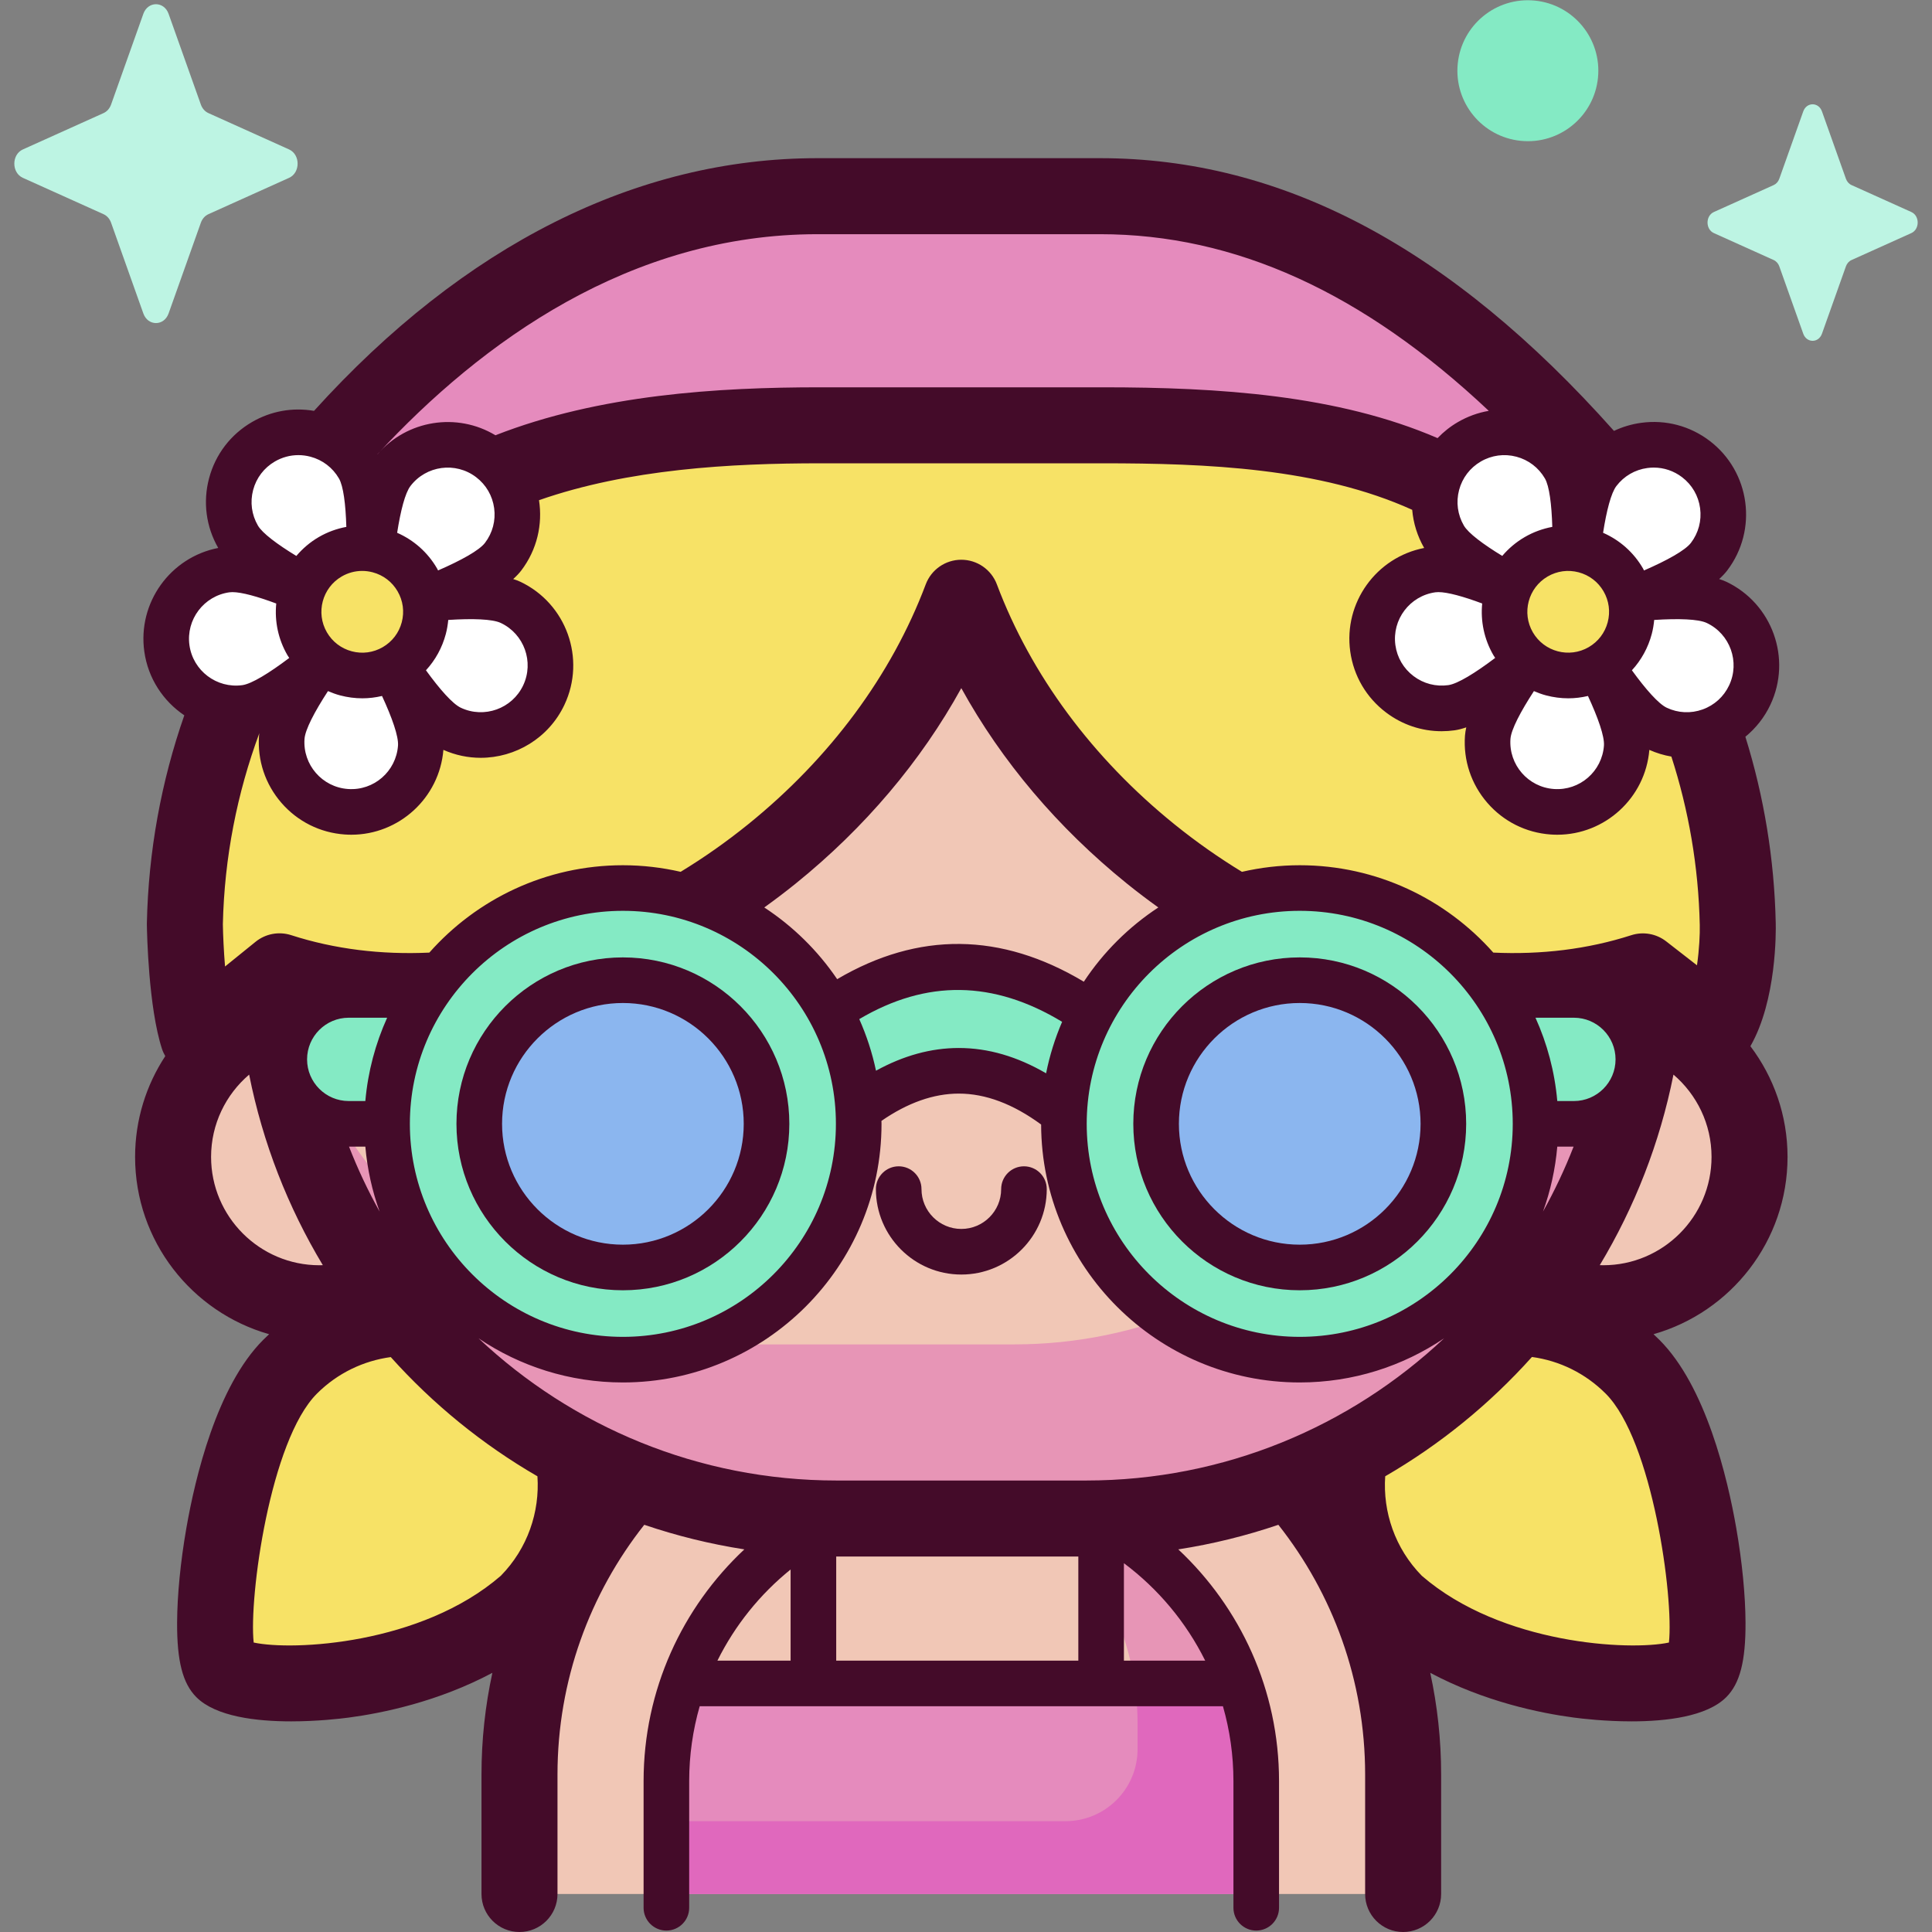 <svg id="Capa_1" enable-background="new 0 0 512 512" height="512" viewBox="0 0 512 512" width="512" xmlns="http://www.w3.org/2000/svg"><rect x="0" y="0" width="512" height="512" fill="#808080" stroke="none"/><g><g><path d="m139.609 424.952c-27.919 24.461-74.541 23.604-80.444 17.701s.375-63.118 17.701-80.444 45.417-17.326 62.743 0 17.326 45.416 0 62.743z" fill="#f7e266"/><path d="m369.91 424.952c27.919 24.461 74.54 23.604 80.444 17.701s-.375-63.118-17.701-80.444-45.417-17.326-62.743 0-17.326 45.416 0 62.743z" fill="#f7e266"/><path d="m371.848 501.93v-31.655c0-64.667-52.423-117.089-117.089-117.089-64.667 0-117.089 52.423-117.089 117.089v31.655z" fill="#f1c7b6"/><path d="m181.666 444.329c-3.264 8.61-5.066 17.939-5.066 27.692v29.91h156.318v-29.91c0-9.754-1.802-19.082-5.066-27.692z" fill="#e58bbd"/><path d="m300.424 444.413h27.458c-10.235-27.088-35.073-47.006-64.922-50.118 19.223 8.645 33.591 27.388 37.464 50.118z" fill="#e795b6"/><path d="m300.996 448.449c.308 2.723.474 5.493.474 8.307v6.776c0 10.548-8.551 19.098-19.098 19.098h-105.772v19.303h156.318v-29.909c0-8.22-1.288-16.134-3.64-23.575z" fill="#e068bd"/><g fill="#f1c7b6"><circle cx="424.872" cy="306.596" r="38.776"/><circle cx="84.647" cy="306.596" r="38.776"/><path d="m287.801 402.422h-66.084c-82.119 0-148.689-66.57-148.689-148.689 0-82.119 66.57-148.689 148.689-148.689h66.084c82.119 0 148.689 66.57 148.689 148.689.001 82.119-66.57 148.689-148.689 148.689z"/></g><path d="m287.801 104.955h-19.067c66.575 0 120.544 53.969 120.544 120.544v10.237c0 66.575-53.969 120.544-120.544 120.544h-75.162c-63.71 0-115.869-49.427-120.24-112.025-.194 3.106-.304 6.234-.304 9.389v.001c0 82.119 66.57 148.689 148.689 148.689h66.084c82.119 0 148.689-66.57 148.689-148.689v-.001c.001-82.119-66.57-148.689-148.689-148.689z" fill="#e795b6"/><path d="m52.505 274.855c-3.217-9.871-3.516-29.965-3.516-29.965 1.951-91.307 76.571-164.727 168.346-164.727h74.842c91.775 0 166.395 73.42 168.346 164.727 0 0 .418 17.713-5.592 27.729l-19.549-15.195c-38.994 12.559-89.342 2.067-130.426-31.114-23.87-19.278-40.907-43.227-50.2-67.906-9.293 24.679-26.33 48.628-50.2 67.906-41.106 33.199-91.485 43.684-130.488 31.093" fill="#a183e2"/><path d="m52.505 274.855c-3.217-9.871-3.516-29.965-3.516-29.965 1.951-91.307 76.571-164.727 168.346-164.727h74.842c91.775 0 166.395 73.42 168.346 164.727 0 0 .418 17.713-5.592 27.729l-19.549-15.195c-38.994 12.559-89.342 2.067-130.426-31.114-23.87-19.278-40.907-43.227-50.2-67.906-9.293 24.679-26.33 48.628-50.2 67.906-41.106 33.199-91.485 43.684-130.488 31.093" fill="#f7e266"/><path d="m78.617 153.11c-6.359-4.383-7.766-13.21-3.059-19.333 35.285-45.894 82.694-81.788 141.105-81.788h74.842c54.817 0 98.733 33.588 133.89 74.852 4.913 5.766 4.084 14.45-1.883 19.117-5.355 4.189-12.956 3.602-17.729-1.24-28.476-28.891-72.75-32.879-113.607-32.879h-74.842c-43.613 0-92.207 6.413-120.876 39.012-4.535 5.159-12.185 6.158-17.841 2.259z" fill="#e58bbd"/><path d="m292.605 305.235c-25.659-28.613-51.34-28.624-77.043 0v-34.165c25.681-19.993 51.362-19.509 77.043 0z" fill="#84eac4"/><path d="m107.599 297.828h-15.18c-9.434 0-17.082-7.648-17.082-17.082 0-9.434 7.648-17.082 17.082-17.082h15.18c9.434 0 17.083 7.648 17.083 17.082-.001 9.434-7.649 17.082-17.083 17.082z" fill="#84eac4"/><ellipse cx="165.075" cy="297.829" fill="#84eac4" rx="62.495" ry="62.495" transform="matrix(.973 -.23 .23 .973 -64.011 45.894)"/><circle cx="165.075" cy="297.828" fill="#8bb6ef" r="38.065"/><path d="m401.92 297.828h15.18c9.434 0 17.082-7.648 17.082-17.082 0-9.434-7.648-17.082-17.082-17.082h-15.18c-9.434 0-17.083 7.648-17.083 17.082 0 9.434 7.648 17.082 17.083 17.082z" fill="#84eac4"/><ellipse cx="344.444" cy="297.829" fill="#84eac4" rx="62.495" ry="62.495" transform="matrix(.707 -.707 .707 .707 -109.711 330.791)"/><circle cx="344.444" cy="297.828" fill="#8bb6ef" r="38.065"/><g fill="#fff"><path d="m63.128 142.313c5.123 8.816 33.645 21.153 33.645 21.153s3.403-30.889-1.72-39.705-16.423-11.81-25.239-6.687c-8.815 5.123-11.809 16.423-6.686 25.239z"/><path d="m65.055 187.554c10.099-1.406 32.313-23.137 32.313-23.137s-27.304-14.84-37.403-13.435c-10.099 1.406-17.147 10.732-15.741 20.831s10.732 17.147 20.831 15.741z"/><path d="m111.505 198.008c.721-10.171-15.927-36.411-15.927-36.411s-20.184 23.629-20.905 33.8 6.94 19.001 17.111 19.722c10.17.721 19-6.94 19.721-17.111z"/><path d="m135.301 159.628c-9.22-4.354-39.707 1.667-39.707 1.667s14.72 27.368 23.941 31.722c9.22 4.354 20.224.409 24.578-8.811 4.353-9.22.408-20.224-8.812-24.578z"/><path d="m103.966 125.142c-6.181 8.109-6.653 39.182-6.653 39.182s29.837-8.688 36.019-16.797c6.181-8.109 4.619-19.694-3.49-25.875-8.11-6.182-19.694-4.619-25.876 3.49z"/></g><path d="m81.413 170.612c4.682 8.056 15.008 10.792 23.064 6.111 8.056-4.682 10.792-15.008 6.11-23.064-4.681-8.056-15.008-10.792-23.064-6.11-8.056 4.68-10.792 15.006-6.11 23.063z" fill="#f7e266"/><g fill="#fff"><path d="m382.717 142.313c5.123 8.816 33.645 21.153 33.645 21.153s3.403-30.889-1.72-39.705-16.423-11.81-25.239-6.687c-8.815 5.123-11.809 16.423-6.686 25.239z"/><path d="m384.644 187.554c10.099-1.406 32.313-23.137 32.313-23.137s-27.304-14.84-37.403-13.435c-10.099 1.406-17.147 10.732-15.741 20.831s10.732 17.147 20.831 15.741z"/><path d="m431.094 198.008c.721-10.171-15.927-36.411-15.927-36.411s-20.184 23.629-20.905 33.8 6.94 19.001 17.111 19.722c10.17.721 19-6.94 19.721-17.111z"/><path d="m454.89 159.628c-9.22-4.354-39.707 1.667-39.707 1.667s14.72 27.368 23.941 31.722c9.22 4.354 20.224.409 24.578-8.811 4.353-9.22.408-20.224-8.812-24.578z"/><path d="m423.555 125.142c-6.181 8.109-6.653 39.182-6.653 39.182s29.837-8.688 36.018-16.797c6.182-8.109 4.619-19.694-3.49-25.875-8.108-6.182-19.694-4.619-25.875 3.49z"/></g><path d="m401.002 170.612c4.682 8.056 15.008 10.792 23.064 6.111 8.056-4.682 10.792-15.008 6.11-23.064s-15.008-10.792-23.064-6.11c-8.056 4.68-10.792 15.006-6.11 23.063z" fill="#f7e266"/></g><g fill="#440b29"><path d="m439.773 355.088c-.515-.515-1.039-1.018-1.572-1.51 20.473-5.817 35.516-24.669 35.516-46.982 0-11.008-3.67-21.166-9.84-29.342 6.977-12.176 6.762-30.521 6.713-32.58-.363-16.996-3.112-33.596-8.047-49.424 2.771-2.272 5.045-5.128 6.62-8.464 5.769-12.218.522-26.851-11.695-32.622 0 0 0 0-.001 0-.57-.27-1.206-.5-1.871-.712.828-.744 1.547-1.5 2.128-2.262 8.192-10.746 6.114-26.152-4.632-34.344-5.205-3.968-11.645-5.672-18.131-4.796-2.549.344-4.983 1.075-7.242 2.145-43.273-48.606-87.895-72.276-136.215-72.276h-74.842c-47.984 0-93.734 23.071-133.442 66.967-5.656-.977-11.42.044-16.442 2.964-5.659 3.288-9.699 8.584-11.375 14.911-1.664 6.279-.798 12.826 2.428 18.455-12.682 2.46-21.393 14.486-19.591 27.43.998 7.167 5.03 13.165 10.605 16.923-6.121 17.519-9.518 36.064-9.924 55.106-.002.122-.003.244-.001.365.034 2.213.425 21.935 4.011 32.937.22.673.52 1.305.866 1.906-5.045 7.683-7.996 16.855-7.996 26.714 0 22.313 15.044 41.166 35.518 46.982-.532.492-1.058.993-1.574 1.51-12.295 12.296-18.034 36.54-20.361 49.898-1.547 8.882-2.417 17.761-2.45 24.999-.046 10.242 1.482 16.161 5.111 19.789 5.152 5.152 15.881 6.406 25.113 6.406 6.965 0 13.077-.714 15.297-1.008 8.926-1.184 23.672-4.205 38.029-11.855-1.884 8.693-2.884 17.711-2.884 26.959v31.654c0 5.561 4.509 10.07 10.07 10.07s10.07-4.509 10.07-10.07v-31.654c0-24.972 8.607-47.965 22.998-66.19 8.54 2.904 17.404 5.098 26.522 6.515-16.417 15.37-26.702 37.21-26.702 61.42v33.561c0 3.337 2.705 6.042 6.042 6.042s6.042-2.705 6.042-6.042v-33.561c0-6.883.974-13.542 2.784-19.85h138.665c1.81 6.309 2.784 12.967 2.784 19.85v33.561c0 3.337 2.705 6.042 6.042 6.042s6.042-2.705 6.042-6.042v-33.561c0-24.211-10.284-46.05-26.701-61.42 9.119-1.416 17.982-3.612 26.522-6.516 14.39 18.226 22.996 41.219 22.996 66.19v31.654c0 5.561 4.509 10.07 10.07 10.07s10.07-4.509 10.07-10.07v-31.654c0-9.249-1.001-18.267-2.886-26.961 14.358 7.651 29.105 10.673 38.031 11.857 2.221.294 8.331 1.008 15.296 1.008 9.23 0 19.963-1.255 25.115-6.407 3.628-3.628 5.156-9.546 5.11-19.789-.032-7.238-.903-16.115-2.45-24.998-2.325-13.358-8.064-37.602-20.359-49.898zm-151.972 37.264h-66.084c-36.687 0-70.082-14.331-94.899-37.684 10.933 7.383 24.1 11.698 38.257 11.698 37.791 0 68.537-30.746 68.537-68.537 0-.263-.017-.52-.02-.782 6.958-4.807 13.817-7.233 20.505-7.233h.009c7.108.002 14.405 2.763 21.805 8.197.099 37.707 30.802 68.355 68.532 68.355 14.15 0 27.313-4.312 38.243-11.689-24.813 23.346-58.203 37.675-94.885 37.675zm-66.084 20.14h64.051v27.594h-64.163v-27.595c.037 0 .075.001.112.001zm-95.539-286.036c2.638 2.011 4.336 4.93 4.78 8.218.443 3.288-.42 6.552-2.431 9.19-1.522 1.997-6.335 4.656-12.432 7.307-.099-.18-.179-.368-.283-.547-2.466-4.245-6.152-7.493-10.563-9.43.917-5.87 2.121-10.549 3.523-12.389 4.152-5.446 11.96-6.5 17.406-2.349zm-45.478 69.368c.175-2.466 2.661-7.219 6.218-12.677 1.038.447 2.102.843 3.214 1.138 1.954.517 3.937.774 5.906.774 1.755 0 3.497-.215 5.203-.619 2.676 5.781 4.408 10.714 4.236 13.142-.485 6.831-6.406 12.013-13.267 11.51-6.831-.484-11.995-6.436-11.51-13.268zm32.185-18.192c2.485-2.701 4.298-5.979 5.265-9.629.326-1.229.523-2.469.643-3.71 6.423-.414 11.711-.248 13.929.799h-.001c6.193 2.925 8.853 10.342 5.928 16.534-2.923 6.192-10.342 8.856-16.535 5.927-2.17-1.024-5.559-4.86-9.229-9.921zm-16.903-26.332c.93 0 1.868.122 2.791.366 2.796.742 5.136 2.526 6.59 5.028 1.453 2.501 1.846 5.418 1.105 8.215-.741 2.796-2.526 5.135-5.027 6.589s-5.417 1.848-8.215 1.105c-2.796-.74-5.136-2.526-6.59-5.027-3-5.163-1.241-11.804 3.922-14.804 1.676-.974 3.537-1.472 5.424-1.472zm-27.255 42.993c-.028.226-.066.458-.082.678-.462 6.528 1.645 12.846 5.935 17.791 4.289 4.944 10.247 7.921 16.776 8.385.587.041 1.169.062 1.75.062 12.634 0 23.346-9.736 24.399-22.485 3.207 1.419 6.562 2.102 9.875 2.102 9.191 0 18.017-5.191 22.197-14.039 5.769-12.218.522-26.851-11.695-32.622h-.001c-.572-.27-1.21-.501-1.877-.713.828-.745 1.552-1.499 2.133-2.261 4.207-5.519 5.699-12.266 4.705-18.636 23.685-8.283 50.818-9.777 74.493-9.777h74.842c27.536 0 57.587 1.218 82.073 12.327.295 3.52 1.363 6.96 3.17 10.112-12.682 2.46-21.392 14.487-19.591 27.43.902 6.483 4.274 12.227 9.496 16.172 4.299 3.249 9.427 4.959 14.723 4.959 1.138 0 2.283-.079 3.429-.239.974-.136 2.016-.412 3.1-.782-.168.768-.294 1.512-.344 2.214-.462 6.528 1.645 12.846 5.935 17.791 4.289 4.944 10.247 7.921 16.776 8.385.587.041 1.169.062 1.75.062 12.634 0 23.345-9.736 24.399-22.485 1.891.838 3.849 1.435 5.84 1.773 4.568 14.139 7.191 29.12 7.523 44.632.056 2.385-.127 6.473-.738 10.684l-8.156-6.34c-2.63-2.043-6.099-2.656-9.267-1.634-11.504 3.705-23.866 5.195-36.556 4.606-12.566-14.186-30.898-23.152-51.295-23.152-5.265 0-10.386.617-15.314 1.747-6.119-3.732-12.092-7.917-17.846-12.563-21.761-17.576-38.05-39.575-47.103-63.62-1.477-3.924-5.231-6.522-9.424-6.522-4.192 0-7.947 2.598-9.424 6.521-9.055 24.047-25.344 46.047-47.104 63.621-5.755 4.648-11.728 8.832-17.847 12.561-4.925-1.129-10.044-1.745-15.306-1.745-20.397 0-38.731 8.967-51.297 23.155-12.712.587-25.095-.909-36.617-4.627-3.237-1.042-6.784-.384-9.429 1.756l-8.095 6.551c-.34-4.162-.527-8.219-.577-11.207.4-17.728 3.793-34.759 9.666-50.628zm315.084-12.723c-3.289.455-6.555-.393-9.2-2.393-2.646-2-4.357-4.911-4.814-8.198-.943-6.783 3.807-13.069 10.59-14.014.24-.034.504-.049.795-.049 2.462 0 6.681 1.178 11.614 3.017-.452 4.615.479 9.408 2.982 13.714.143.245.309.47.46.709-5.286 3.996-9.947 6.869-12.427 7.214zm16.477 14.255c.175-2.467 2.665-7.221 6.221-12.677 1.037.445 2.1.843 3.211 1.137 1.955.517 3.937.774 5.906.774 1.755 0 3.497-.215 5.203-.619 2.675 5.781 4.408 10.714 4.236 13.142-.485 6.83-6.407 12.005-13.267 11.51-6.83-.484-11.994-6.436-11.51-13.267zm25.769-30.917c-.741 2.797-2.526 5.136-5.027 6.59-5.164 3.001-11.804 1.241-14.805-3.922-2.999-5.163-1.24-11.804 3.923-14.804 2.5-1.454 5.415-1.847 8.215-1.105 2.796.742 5.136 2.526 6.59 5.028 1.452 2.5 1.845 5.417 1.104 8.213zm-24.197-43.877c3.207.85 5.892 2.898 7.559 5.766 1.168 2.011 1.781 6.849 1.956 12.832-2.535.477-5.001 1.361-7.297 2.695-2.325 1.351-4.32 3.054-5.965 4.998-5.107-3.112-9.003-6.035-10.171-8.044-1.667-2.868-2.116-6.214-1.267-9.421.85-3.207 2.897-5.891 5.766-7.558 2.866-1.668 6.212-2.117 9.419-1.268zm-124.631 163.408c-7.637-4.449-15.363-6.708-23.119-6.71h-.013c-7.356 0-14.689 2.02-21.947 6.02-.998-4.76-2.501-9.332-4.433-13.675 17.83-10.527 35.549-10.288 53.757.718-1.868 4.338-3.302 8.904-4.245 13.647zm-180.409 7.348h-4.401c-6.087 0-11.04-4.952-11.04-11.041 0-6.087 4.952-11.04 11.04-11.04h10.18c-3.092 6.841-5.094 14.273-5.779 22.081zm0 12.084c.526 5.988 1.814 11.76 3.786 17.211-3.08-5.518-5.795-11.265-8.109-17.211zm11.802-6.042c0-31.128 25.324-56.452 56.452-56.452s56.452 25.324 56.452 56.452-25.324 56.453-56.452 56.453c-31.127-.001-56.452-25.325-56.452-56.453zm93.921-57.345c2.82-2.027 5.605-4.133 8.34-6.341 18.299-14.778 33.199-32.413 43.874-51.782 10.673 19.37 25.572 37.002 43.872 51.782 2.735 2.209 5.521 4.317 8.342 6.344-7.845 5.143-14.575 11.847-19.744 19.674-21.92-13.11-43.831-13.339-65.369-.673-5.111-7.543-11.691-14.006-19.315-19.004zm141.901.892c31.128 0 56.453 25.324 56.453 56.452s-25.324 56.453-56.453 56.453c-31.128 0-56.453-25.324-56.453-56.453 0-31.128 25.324-56.452 56.453-56.452zm68.255 50.411c-.686-7.807-2.687-15.239-5.779-22.081h10.18c6.087 0 11.04 4.952 11.04 11.04s-4.953 11.041-11.04 11.041zm0 12.084h4.32c-2.313 5.942-5.026 11.684-8.102 17.198 1.969-5.447 3.256-11.214 3.782-17.198zm12.173 31.43c-.306 0-.608-.015-.911-.025 9.223-15.345 15.919-32.37 19.528-50.497 6.166 5.269 10.089 13.089 10.089 21.816-.001 15.829-12.878 28.706-28.706 28.706zm33.365-153.674c-1.416 2.999-3.916 5.268-7.039 6.387-3.124 1.118-6.496.955-9.495-.461-2.17-1.025-5.558-4.862-9.228-9.923 2.485-2.701 4.297-5.978 5.264-9.627.326-1.229.523-2.47.643-3.711 6.418-.413 11.708-.249 13.928.799h-.001c6.192 2.926 8.852 10.343 5.928 16.536zm-21.659-57.601c.564-.077 1.127-.114 1.686-.114 2.703 0 5.317.878 7.503 2.544 2.638 2.011 4.336 4.93 4.779 8.218.444 3.288-.42 6.552-2.431 9.191-1.523 1.996-6.332 4.656-12.43 7.308-.099-.182-.18-.37-.285-.55-2.467-4.245-6.154-7.493-10.565-9.43.917-5.87 2.123-10.549 3.525-12.388 2.011-2.639 4.929-4.335 8.218-4.779zm-219.915-61.966h74.842c35.747 0 69.673 15.382 103.041 46.817-2.844.488-5.609 1.48-8.178 2.974-2.02 1.173-3.822 2.612-5.396 4.252-26.441-11.424-57.815-13.466-88.796-13.466h-74.842c-27.133 0-58.47 1.922-86.037 12.713-10.162-6.136-23.443-4.072-31.245 5.03-.005-.008-.011-.016-.016-.025 27.622-29.828 66.976-58.295 116.627-58.295zm-149.579 67.796c.85-3.207 2.897-5.891 5.766-7.558 1.921-1.116 4.056-1.687 6.22-1.687 1.067 0 2.142.139 3.201.419 3.207.85 5.891 2.897 7.558 5.766 1.169 2.01 1.781 6.847 1.956 12.833-2.535.476-5.002 1.36-7.298 2.695s-4.285 3.039-5.954 5.006c-5.112-3.116-9.012-6.041-10.181-8.052-1.667-2.87-2.117-6.215-1.268-9.422zm-6.286 27.11c.24-.034.504-.049.795-.049 2.463 0 6.684 1.178 11.619 3.019-.468 4.747.533 9.507 2.977 13.712.143.247.31.473.462.712-5.287 3.996-9.948 6.865-12.429 7.21-6.779.931-13.069-3.807-14.014-10.59-.943-6.783 3.808-13.069 10.59-14.014zm-4.857 149.63c0-8.727 3.92-16.548 10.086-21.815 3.608 18.126 10.305 35.154 19.528 50.499-.302.01-.604.022-.909.022-15.828-.001-28.705-12.878-28.705-28.706zm11.29 128.69c-1.299-11.97 4.352-53.552 16.756-65.956 5.495-5.495 12.408-8.714 19.572-9.693 11.18 12.464 24.293 23.16 38.871 31.598.642 9.446-2.59 19.108-9.712 26.365-21.088 18.246-55.172 19.925-65.487 17.686zm142.29-19.357v24.157h-19.394c4.662-9.391 11.309-17.627 19.394-24.157zm109.871 24.157h-21.54v-25.823c9.057 6.77 16.471 15.614 21.54 25.823zm122.896-4.799c-10.321 2.232-44.402.559-65.486-17.687-7.124-7.258-10.353-16.923-9.706-26.37 14.585-8.445 27.703-19.148 38.886-31.621 7.378 1.005 14.195 4.364 19.549 9.72 12.404 12.405 18.056 53.987 16.757 65.958z"/><path d="m271.359 309.084c-3.337 0-6.042 2.705-6.042 6.042 0 5.821-4.736 10.557-10.557 10.557s-10.557-4.736-10.557-10.557c0-3.337-2.705-6.042-6.042-6.042s-6.042 2.705-6.042 6.042c0 12.485 10.157 22.641 22.641 22.641 12.485 0 22.641-10.157 22.641-22.641 0-3.337-2.706-6.042-6.042-6.042z"/><path d="m209.181 297.829c0-24.32-19.786-44.107-44.107-44.107s-44.108 19.786-44.108 44.107 19.786 44.107 44.108 44.107c24.321-.001 44.107-19.787 44.107-44.107zm-76.129 0c0-17.657 14.366-32.022 32.023-32.022s32.022 14.365 32.022 32.022-14.365 32.022-32.022 32.022-32.023-14.365-32.023-32.022z"/><path d="m344.444 341.935c24.32 0 44.107-19.786 44.107-44.107s-19.786-44.107-44.107-44.107-44.107 19.786-44.107 44.107 19.787 44.107 44.107 44.107zm0-76.129c17.657 0 32.022 14.365 32.022 32.022s-14.365 32.022-32.022 32.022-32.022-14.365-32.022-32.022 14.364-32.022 32.022-32.022z"/></g><g><path d="m44.678 3.666 8.554 24.051c.366 1.03 1.091 1.846 2.006 2.258l21.369 9.627c3.019 1.36 3.019 6.17 0 7.53l-21.369 9.628c-.915.412-1.64 1.228-2.006 2.258l-8.554 24.052c-1.208 3.398-5.482 3.398-6.69 0l-8.553-24.051c-.366-1.03-1.091-1.846-2.006-2.258l-21.37-9.628c-3.019-1.36-3.019-6.17 0-7.53l21.369-9.627c.915-.412 1.64-1.228 2.006-2.258l8.553-24.051c1.209-3.399 5.483-3.399 6.691-.001z" fill="#bdf4e3"/><ellipse cx="404.715" cy="18.677" fill="#84eac4" rx="18.677" ry="18.677" transform="matrix(.099 -.995 .995 .099 346.249 419.583)"/><path d="m482.842 29.53 6.345 17.841c.272.764.809 1.369 1.488 1.675l15.851 7.141c2.239 1.009 2.239 4.577 0 5.586l-15.851 7.141c-.679.306-1.216.911-1.488 1.675l-6.345 17.841c-.896 2.521-4.066 2.521-4.963 0l-6.345-17.841c-.272-.764-.809-1.369-1.488-1.675l-15.851-7.141c-2.239-1.009-2.239-4.577 0-5.586l15.851-7.141c.679-.306 1.216-.911 1.488-1.675l6.345-17.841c.896-2.52 4.066-2.52 4.963 0z" fill="#bdf4e3"/></g></g></svg>